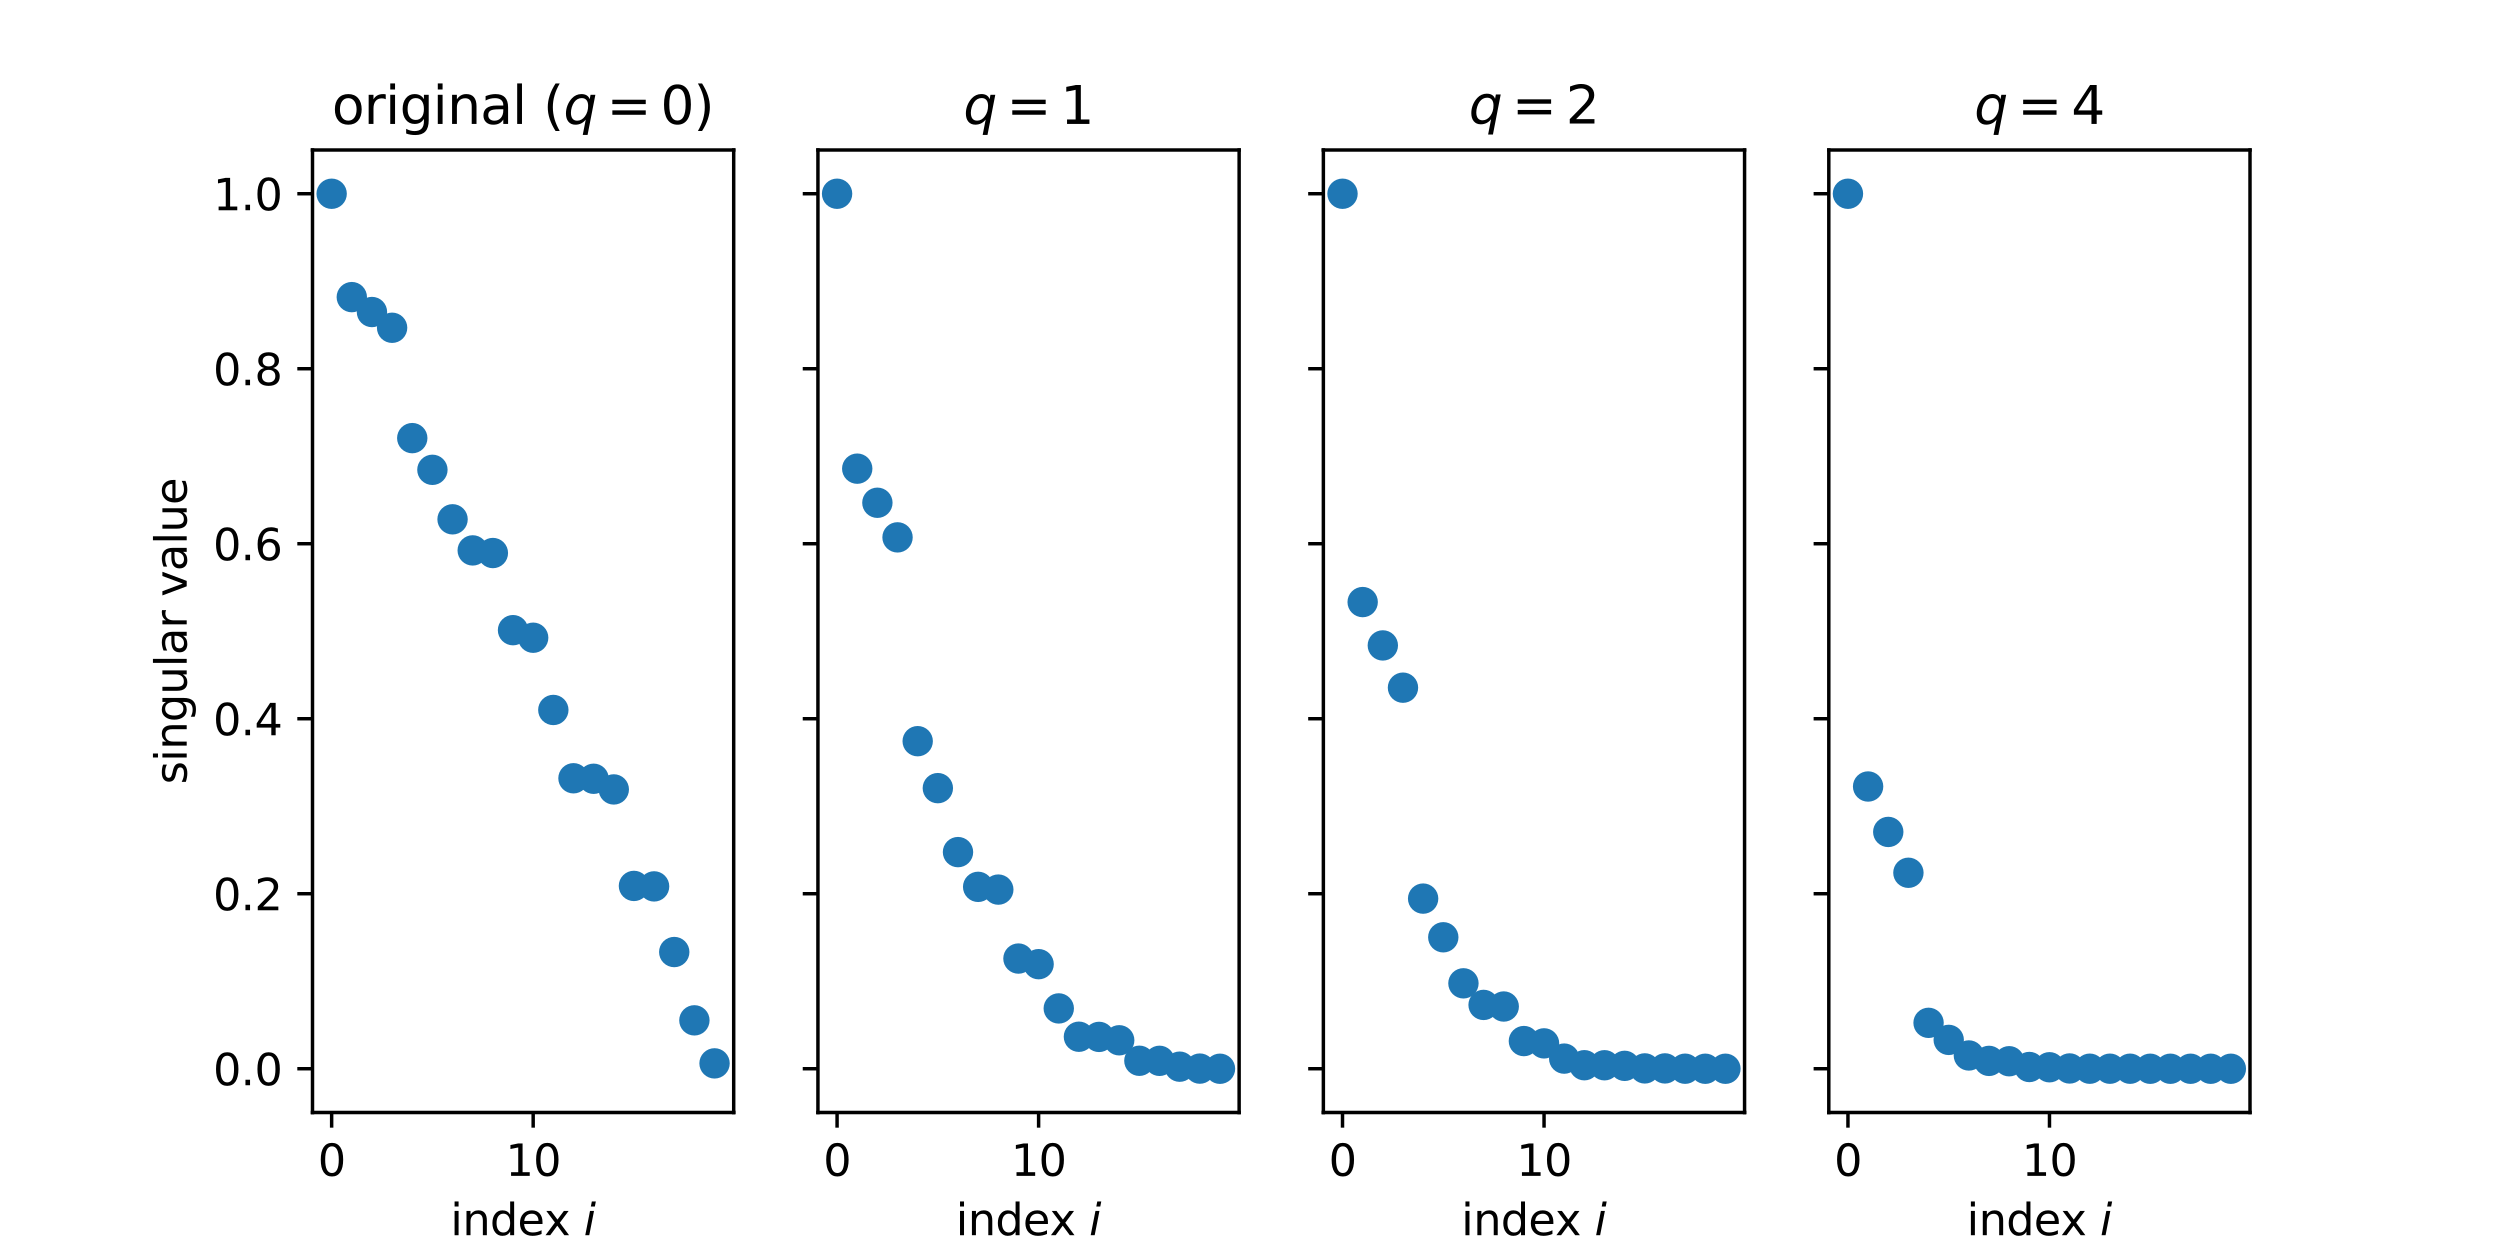 <?xml version="1.0" encoding="utf-8" standalone="no"?>
<!DOCTYPE svg PUBLIC "-//W3C//DTD SVG 1.1//EN"
  "http://www.w3.org/Graphics/SVG/1.1/DTD/svg11.dtd">
<svg xmlns:xlink="http://www.w3.org/1999/xlink" width="576pt" height="288pt" viewBox="0 0 576 288" xmlns="http://www.w3.org/2000/svg" version="1.1">
 <defs>
  <style type="text/css">*{stroke-linejoin: round; stroke-linecap: butt}</style>
 </defs>
 <g id="figure_1">
  <g id="patch_1">
   <path d="M 0 288 
L 576 288 
L 576 0 
L 0 0 
z
" style="fill: #ffffff"/>
  </g>
  <g id="axes_1">
   <g id="patch_2">
    <path d="M 72 256.32 
L 169.043 256.32 
L 169.043 34.56 
L 72 34.56 
z
" style="fill: #ffffff"/>
   </g>
   <g id="matplotlib.axis_1">
    <g id="xtick_1">
     <g id="line2d_1">
      <defs>
       <path id="ma89fadae6f" d="M 0 0 
L 0 3.5 
" style="stroke: #000000; stroke-width: 0.8"/>
      </defs>
      <g>
       <use xlink:href="#ma89fadae6f" x="76.411" y="256.32" style="stroke: #000000; stroke-width: 0.8"/>
      </g>
     </g>
     <g id="text_1">
      <!-- 0 -->
      <g transform="translate(73.23 270.918) scale(0.1 -0.1)">
       <defs>
        <path id="DejaVuSans-30" d="M 2034 4250 
Q 1547 4250 1301 3770 
Q 1056 3291 1056 2328 
Q 1056 1369 1301 889 
Q 1547 409 2034 409 
Q 2525 409 2770 889 
Q 3016 1369 3016 2328 
Q 3016 3291 2770 3770 
Q 2525 4250 2034 4250 
z
M 2034 4750 
Q 2819 4750 3233 4129 
Q 3647 3509 3647 2328 
Q 3647 1150 3233 529 
Q 2819 -91 2034 -91 
Q 1250 -91 836 529 
Q 422 1150 422 2328 
Q 422 3509 836 4129 
Q 1250 4750 2034 4750 
z
" transform="scale(0.016)"/>
       </defs>
       <use xlink:href="#DejaVuSans-30"/>
      </g>
     </g>
    </g>
    <g id="xtick_2">
     <g id="line2d_2">
      <g>
       <use xlink:href="#ma89fadae6f" x="122.843" y="256.32" style="stroke: #000000; stroke-width: 0.8"/>
      </g>
     </g>
     <g id="text_2">
      <!-- 10 -->
      <g transform="translate(116.481 270.918) scale(0.1 -0.1)">
       <defs>
        <path id="DejaVuSans-31" d="M 794 531 
L 1825 531 
L 1825 4091 
L 703 3866 
L 703 4441 
L 1819 4666 
L 2450 4666 
L 2450 531 
L 3481 531 
L 3481 0 
L 794 0 
L 794 531 
z
" transform="scale(0.016)"/>
       </defs>
       <use xlink:href="#DejaVuSans-31"/>
       <use xlink:href="#DejaVuSans-30" x="63.623"/>
      </g>
     </g>
    </g>
    <g id="text_3">
     <!-- index $i$ -->
     <g transform="translate(103.772 284.597) scale(0.1 -0.1)">
      <defs>
       <path id="DejaVuSans-69" d="M 603 3500 
L 1178 3500 
L 1178 0 
L 603 0 
L 603 3500 
z
M 603 4863 
L 1178 4863 
L 1178 4134 
L 603 4134 
L 603 4863 
z
" transform="scale(0.016)"/>
       <path id="DejaVuSans-6e" d="M 3513 2113 
L 3513 0 
L 2938 0 
L 2938 2094 
Q 2938 2591 2744 2837 
Q 2550 3084 2163 3084 
Q 1697 3084 1428 2787 
Q 1159 2491 1159 1978 
L 1159 0 
L 581 0 
L 581 3500 
L 1159 3500 
L 1159 2956 
Q 1366 3272 1645 3428 
Q 1925 3584 2291 3584 
Q 2894 3584 3203 3211 
Q 3513 2838 3513 2113 
z
" transform="scale(0.016)"/>
       <path id="DejaVuSans-64" d="M 2906 2969 
L 2906 4863 
L 3481 4863 
L 3481 0 
L 2906 0 
L 2906 525 
Q 2725 213 2448 61 
Q 2172 -91 1784 -91 
Q 1150 -91 751 415 
Q 353 922 353 1747 
Q 353 2572 751 3078 
Q 1150 3584 1784 3584 
Q 2172 3584 2448 3432 
Q 2725 3281 2906 2969 
z
M 947 1747 
Q 947 1113 1208 752 
Q 1469 391 1925 391 
Q 2381 391 2643 752 
Q 2906 1113 2906 1747 
Q 2906 2381 2643 2742 
Q 2381 3103 1925 3103 
Q 1469 3103 1208 2742 
Q 947 2381 947 1747 
z
" transform="scale(0.016)"/>
       <path id="DejaVuSans-65" d="M 3597 1894 
L 3597 1613 
L 953 1613 
Q 991 1019 1311 708 
Q 1631 397 2203 397 
Q 2534 397 2845 478 
Q 3156 559 3463 722 
L 3463 178 
Q 3153 47 2828 -22 
Q 2503 -91 2169 -91 
Q 1331 -91 842 396 
Q 353 884 353 1716 
Q 353 2575 817 3079 
Q 1281 3584 2069 3584 
Q 2775 3584 3186 3129 
Q 3597 2675 3597 1894 
z
M 3022 2063 
Q 3016 2534 2758 2815 
Q 2500 3097 2075 3097 
Q 1594 3097 1305 2825 
Q 1016 2553 972 2059 
L 3022 2063 
z
" transform="scale(0.016)"/>
       <path id="DejaVuSans-78" d="M 3513 3500 
L 2247 1797 
L 3578 0 
L 2900 0 
L 1881 1375 
L 863 0 
L 184 0 
L 1544 1831 
L 300 3500 
L 978 3500 
L 1906 2253 
L 2834 3500 
L 3513 3500 
z
" transform="scale(0.016)"/>
       <path id="DejaVuSans-20" transform="scale(0.016)"/>
       <path id="DejaVuSans-Oblique-69" d="M 1172 4863 
L 1747 4863 
L 1606 4134 
L 1031 4134 
L 1172 4863 
z
M 909 3500 
L 1484 3500 
L 800 0 
L 225 0 
L 909 3500 
z
" transform="scale(0.016)"/>
      </defs>
      <use xlink:href="#DejaVuSans-69" transform="translate(0 0.016)"/>
      <use xlink:href="#DejaVuSans-6e" transform="translate(27.783 0.016)"/>
      <use xlink:href="#DejaVuSans-64" transform="translate(91.162 0.016)"/>
      <use xlink:href="#DejaVuSans-65" transform="translate(154.639 0.016)"/>
      <use xlink:href="#DejaVuSans-78" transform="translate(216.162 0.016)"/>
      <use xlink:href="#DejaVuSans-20" transform="translate(275.342 0.016)"/>
      <use xlink:href="#DejaVuSans-Oblique-69" transform="translate(307.129 0.016)"/>
     </g>
    </g>
   </g>
   <g id="matplotlib.axis_2">
    <g id="ytick_1">
     <g id="line2d_3">
      <defs>
       <path id="me2d6661a42" d="M 0 0 
L -3.5 0 
" style="stroke: #000000; stroke-width: 0.8"/>
      </defs>
      <g>
       <use xlink:href="#me2d6661a42" x="72" y="246.24" style="stroke: #000000; stroke-width: 0.8"/>
      </g>
     </g>
     <g id="text_4">
      <!-- 0.0 -->
      <g transform="translate(49.097 250.039) scale(0.1 -0.1)">
       <defs>
        <path id="DejaVuSans-2e" d="M 684 794 
L 1344 794 
L 1344 0 
L 684 0 
L 684 794 
z
" transform="scale(0.016)"/>
       </defs>
       <use xlink:href="#DejaVuSans-30"/>
       <use xlink:href="#DejaVuSans-2e" x="63.623"/>
       <use xlink:href="#DejaVuSans-30" x="95.41"/>
      </g>
     </g>
    </g>
    <g id="ytick_2">
     <g id="line2d_4">
      <g>
       <use xlink:href="#me2d6661a42" x="72" y="205.92" style="stroke: #000000; stroke-width: 0.8"/>
      </g>
     </g>
     <g id="text_5">
      <!-- 0.2 -->
      <g transform="translate(49.097 209.719) scale(0.1 -0.1)">
       <defs>
        <path id="DejaVuSans-32" d="M 1228 531 
L 3431 531 
L 3431 0 
L 469 0 
L 469 531 
Q 828 903 1448 1529 
Q 2069 2156 2228 2338 
Q 2531 2678 2651 2914 
Q 2772 3150 2772 3378 
Q 2772 3750 2511 3984 
Q 2250 4219 1831 4219 
Q 1534 4219 1204 4116 
Q 875 4013 500 3803 
L 500 4441 
Q 881 4594 1212 4672 
Q 1544 4750 1819 4750 
Q 2544 4750 2975 4387 
Q 3406 4025 3406 3419 
Q 3406 3131 3298 2873 
Q 3191 2616 2906 2266 
Q 2828 2175 2409 1742 
Q 1991 1309 1228 531 
z
" transform="scale(0.016)"/>
       </defs>
       <use xlink:href="#DejaVuSans-30"/>
       <use xlink:href="#DejaVuSans-2e" x="63.623"/>
       <use xlink:href="#DejaVuSans-32" x="95.41"/>
      </g>
     </g>
    </g>
    <g id="ytick_3">
     <g id="line2d_5">
      <g>
       <use xlink:href="#me2d6661a42" x="72" y="165.6" style="stroke: #000000; stroke-width: 0.8"/>
      </g>
     </g>
     <g id="text_6">
      <!-- 0.4 -->
      <g transform="translate(49.097 169.399) scale(0.1 -0.1)">
       <defs>
        <path id="DejaVuSans-34" d="M 2419 4116 
L 825 1625 
L 2419 1625 
L 2419 4116 
z
M 2253 4666 
L 3047 4666 
L 3047 1625 
L 3713 1625 
L 3713 1100 
L 3047 1100 
L 3047 0 
L 2419 0 
L 2419 1100 
L 313 1100 
L 313 1709 
L 2253 4666 
z
" transform="scale(0.016)"/>
       </defs>
       <use xlink:href="#DejaVuSans-30"/>
       <use xlink:href="#DejaVuSans-2e" x="63.623"/>
       <use xlink:href="#DejaVuSans-34" x="95.41"/>
      </g>
     </g>
    </g>
    <g id="ytick_4">
     <g id="line2d_6">
      <g>
       <use xlink:href="#me2d6661a42" x="72" y="125.28" style="stroke: #000000; stroke-width: 0.8"/>
      </g>
     </g>
     <g id="text_7">
      <!-- 0.6 -->
      <g transform="translate(49.097 129.079) scale(0.1 -0.1)">
       <defs>
        <path id="DejaVuSans-36" d="M 2113 2584 
Q 1688 2584 1439 2293 
Q 1191 2003 1191 1497 
Q 1191 994 1439 701 
Q 1688 409 2113 409 
Q 2538 409 2786 701 
Q 3034 994 3034 1497 
Q 3034 2003 2786 2293 
Q 2538 2584 2113 2584 
z
M 3366 4563 
L 3366 3988 
Q 3128 4100 2886 4159 
Q 2644 4219 2406 4219 
Q 1781 4219 1451 3797 
Q 1122 3375 1075 2522 
Q 1259 2794 1537 2939 
Q 1816 3084 2150 3084 
Q 2853 3084 3261 2657 
Q 3669 2231 3669 1497 
Q 3669 778 3244 343 
Q 2819 -91 2113 -91 
Q 1303 -91 875 529 
Q 447 1150 447 2328 
Q 447 3434 972 4092 
Q 1497 4750 2381 4750 
Q 2619 4750 2861 4703 
Q 3103 4656 3366 4563 
z
" transform="scale(0.016)"/>
       </defs>
       <use xlink:href="#DejaVuSans-30"/>
       <use xlink:href="#DejaVuSans-2e" x="63.623"/>
       <use xlink:href="#DejaVuSans-36" x="95.41"/>
      </g>
     </g>
    </g>
    <g id="ytick_5">
     <g id="line2d_7">
      <g>
       <use xlink:href="#me2d6661a42" x="72" y="84.96" style="stroke: #000000; stroke-width: 0.8"/>
      </g>
     </g>
     <g id="text_8">
      <!-- 0.8 -->
      <g transform="translate(49.097 88.759) scale(0.1 -0.1)">
       <defs>
        <path id="DejaVuSans-38" d="M 2034 2216 
Q 1584 2216 1326 1975 
Q 1069 1734 1069 1313 
Q 1069 891 1326 650 
Q 1584 409 2034 409 
Q 2484 409 2743 651 
Q 3003 894 3003 1313 
Q 3003 1734 2745 1975 
Q 2488 2216 2034 2216 
z
M 1403 2484 
Q 997 2584 770 2862 
Q 544 3141 544 3541 
Q 544 4100 942 4425 
Q 1341 4750 2034 4750 
Q 2731 4750 3128 4425 
Q 3525 4100 3525 3541 
Q 3525 3141 3298 2862 
Q 3072 2584 2669 2484 
Q 3125 2378 3379 2068 
Q 3634 1759 3634 1313 
Q 3634 634 3220 271 
Q 2806 -91 2034 -91 
Q 1263 -91 848 271 
Q 434 634 434 1313 
Q 434 1759 690 2068 
Q 947 2378 1403 2484 
z
M 1172 3481 
Q 1172 3119 1398 2916 
Q 1625 2713 2034 2713 
Q 2441 2713 2670 2916 
Q 2900 3119 2900 3481 
Q 2900 3844 2670 4047 
Q 2441 4250 2034 4250 
Q 1625 4250 1398 4047 
Q 1172 3844 1172 3481 
z
" transform="scale(0.016)"/>
       </defs>
       <use xlink:href="#DejaVuSans-30"/>
       <use xlink:href="#DejaVuSans-2e" x="63.623"/>
       <use xlink:href="#DejaVuSans-38" x="95.41"/>
      </g>
     </g>
    </g>
    <g id="ytick_6">
     <g id="line2d_8">
      <g>
       <use xlink:href="#me2d6661a42" x="72" y="44.64" style="stroke: #000000; stroke-width: 0.8"/>
      </g>
     </g>
     <g id="text_9">
      <!-- 1.0 -->
      <g transform="translate(49.097 48.439) scale(0.1 -0.1)">
       <use xlink:href="#DejaVuSans-31"/>
       <use xlink:href="#DejaVuSans-2e" x="63.623"/>
       <use xlink:href="#DejaVuSans-30" x="95.41"/>
      </g>
     </g>
    </g>
    <g id="text_10">
     <!-- singular value -->
     <g transform="translate(43.017 180.701) rotate(-90) scale(0.1 -0.1)">
      <defs>
       <path id="DejaVuSans-73" d="M 2834 3397 
L 2834 2853 
Q 2591 2978 2328 3040 
Q 2066 3103 1784 3103 
Q 1356 3103 1142 2972 
Q 928 2841 928 2578 
Q 928 2378 1081 2264 
Q 1234 2150 1697 2047 
L 1894 2003 
Q 2506 1872 2764 1633 
Q 3022 1394 3022 966 
Q 3022 478 2636 193 
Q 2250 -91 1575 -91 
Q 1294 -91 989 -36 
Q 684 19 347 128 
L 347 722 
Q 666 556 975 473 
Q 1284 391 1588 391 
Q 1994 391 2212 530 
Q 2431 669 2431 922 
Q 2431 1156 2273 1281 
Q 2116 1406 1581 1522 
L 1381 1569 
Q 847 1681 609 1914 
Q 372 2147 372 2553 
Q 372 3047 722 3315 
Q 1072 3584 1716 3584 
Q 2034 3584 2315 3537 
Q 2597 3491 2834 3397 
z
" transform="scale(0.016)"/>
       <path id="DejaVuSans-67" d="M 2906 1791 
Q 2906 2416 2648 2759 
Q 2391 3103 1925 3103 
Q 1463 3103 1205 2759 
Q 947 2416 947 1791 
Q 947 1169 1205 825 
Q 1463 481 1925 481 
Q 2391 481 2648 825 
Q 2906 1169 2906 1791 
z
M 3481 434 
Q 3481 -459 3084 -895 
Q 2688 -1331 1869 -1331 
Q 1566 -1331 1297 -1286 
Q 1028 -1241 775 -1147 
L 775 -588 
Q 1028 -725 1275 -790 
Q 1522 -856 1778 -856 
Q 2344 -856 2625 -561 
Q 2906 -266 2906 331 
L 2906 616 
Q 2728 306 2450 153 
Q 2172 0 1784 0 
Q 1141 0 747 490 
Q 353 981 353 1791 
Q 353 2603 747 3093 
Q 1141 3584 1784 3584 
Q 2172 3584 2450 3431 
Q 2728 3278 2906 2969 
L 2906 3500 
L 3481 3500 
L 3481 434 
z
" transform="scale(0.016)"/>
       <path id="DejaVuSans-75" d="M 544 1381 
L 544 3500 
L 1119 3500 
L 1119 1403 
Q 1119 906 1312 657 
Q 1506 409 1894 409 
Q 2359 409 2629 706 
Q 2900 1003 2900 1516 
L 2900 3500 
L 3475 3500 
L 3475 0 
L 2900 0 
L 2900 538 
Q 2691 219 2414 64 
Q 2138 -91 1772 -91 
Q 1169 -91 856 284 
Q 544 659 544 1381 
z
M 1991 3584 
L 1991 3584 
z
" transform="scale(0.016)"/>
       <path id="DejaVuSans-6c" d="M 603 4863 
L 1178 4863 
L 1178 0 
L 603 0 
L 603 4863 
z
" transform="scale(0.016)"/>
       <path id="DejaVuSans-61" d="M 2194 1759 
Q 1497 1759 1228 1600 
Q 959 1441 959 1056 
Q 959 750 1161 570 
Q 1363 391 1709 391 
Q 2188 391 2477 730 
Q 2766 1069 2766 1631 
L 2766 1759 
L 2194 1759 
z
M 3341 1997 
L 3341 0 
L 2766 0 
L 2766 531 
Q 2569 213 2275 61 
Q 1981 -91 1556 -91 
Q 1019 -91 701 211 
Q 384 513 384 1019 
Q 384 1609 779 1909 
Q 1175 2209 1959 2209 
L 2766 2209 
L 2766 2266 
Q 2766 2663 2505 2880 
Q 2244 3097 1772 3097 
Q 1472 3097 1187 3025 
Q 903 2953 641 2809 
L 641 3341 
Q 956 3463 1253 3523 
Q 1550 3584 1831 3584 
Q 2591 3584 2966 3190 
Q 3341 2797 3341 1997 
z
" transform="scale(0.016)"/>
       <path id="DejaVuSans-72" d="M 2631 2963 
Q 2534 3019 2420 3045 
Q 2306 3072 2169 3072 
Q 1681 3072 1420 2755 
Q 1159 2438 1159 1844 
L 1159 0 
L 581 0 
L 581 3500 
L 1159 3500 
L 1159 2956 
Q 1341 3275 1631 3429 
Q 1922 3584 2338 3584 
Q 2397 3584 2469 3576 
Q 2541 3569 2628 3553 
L 2631 2963 
z
" transform="scale(0.016)"/>
       <path id="DejaVuSans-76" d="M 191 3500 
L 800 3500 
L 1894 563 
L 2988 3500 
L 3597 3500 
L 2284 0 
L 1503 0 
L 191 3500 
z
" transform="scale(0.016)"/>
      </defs>
      <use xlink:href="#DejaVuSans-73"/>
      <use xlink:href="#DejaVuSans-69" x="52.1"/>
      <use xlink:href="#DejaVuSans-6e" x="79.883"/>
      <use xlink:href="#DejaVuSans-67" x="143.262"/>
      <use xlink:href="#DejaVuSans-75" x="206.738"/>
      <use xlink:href="#DejaVuSans-6c" x="270.117"/>
      <use xlink:href="#DejaVuSans-61" x="297.9"/>
      <use xlink:href="#DejaVuSans-72" x="359.18"/>
      <use xlink:href="#DejaVuSans-20" x="400.293"/>
      <use xlink:href="#DejaVuSans-76" x="432.08"/>
      <use xlink:href="#DejaVuSans-61" x="491.26"/>
      <use xlink:href="#DejaVuSans-6c" x="552.539"/>
      <use xlink:href="#DejaVuSans-75" x="580.322"/>
      <use xlink:href="#DejaVuSans-65" x="643.701"/>
     </g>
    </g>
   </g>
   <g id="line2d_9">
    <defs>
     <path id="m7eb30e4336" d="M 0 3 
C 0.796 3 1.559 2.684 2.121 2.121 
C 2.684 1.559 3 0.796 3 0 
C 3 -0.796 2.684 -1.559 2.121 -2.121 
C 1.559 -2.684 0.796 -3 0 -3 
C -0.796 -3 -1.559 -2.684 -2.121 -2.121 
C -2.684 -1.559 -3 -0.796 -3 0 
C -3 0.796 -2.684 1.559 -2.121 2.121 
C -1.559 2.684 -0.796 3 0 3 
z
" style="stroke: #1f77b4"/>
    </defs>
    <g clip-path="url(#pa3178391f2)">
     <use xlink:href="#m7eb30e4336" x="76.411" y="44.64" style="fill: #1f77b4; stroke: #1f77b4"/>
     <use xlink:href="#m7eb30e4336" x="81.054" y="68.456" style="fill: #1f77b4; stroke: #1f77b4"/>
     <use xlink:href="#m7eb30e4336" x="85.698" y="71.89" style="fill: #1f77b4; stroke: #1f77b4"/>
     <use xlink:href="#m7eb30e4336" x="90.341" y="75.518" style="fill: #1f77b4; stroke: #1f77b4"/>
     <use xlink:href="#m7eb30e4336" x="94.984" y="100.944" style="fill: #1f77b4; stroke: #1f77b4"/>
     <use xlink:href="#m7eb30e4336" x="99.627" y="108.247" style="fill: #1f77b4; stroke: #1f77b4"/>
     <use xlink:href="#m7eb30e4336" x="104.27" y="119.65" style="fill: #1f77b4; stroke: #1f77b4"/>
     <use xlink:href="#m7eb30e4336" x="108.914" y="126.814" style="fill: #1f77b4; stroke: #1f77b4"/>
     <use xlink:href="#m7eb30e4336" x="113.557" y="127.418" style="fill: #1f77b4; stroke: #1f77b4"/>
     <use xlink:href="#m7eb30e4336" x="118.2" y="145.19" style="fill: #1f77b4; stroke: #1f77b4"/>
     <use xlink:href="#m7eb30e4336" x="122.843" y="146.934" style="fill: #1f77b4; stroke: #1f77b4"/>
     <use xlink:href="#m7eb30e4336" x="127.487" y="163.576" style="fill: #1f77b4; stroke: #1f77b4"/>
     <use xlink:href="#m7eb30e4336" x="132.13" y="179.313" style="fill: #1f77b4; stroke: #1f77b4"/>
     <use xlink:href="#m7eb30e4336" x="136.773" y="179.429" style="fill: #1f77b4; stroke: #1f77b4"/>
     <use xlink:href="#m7eb30e4336" x="141.416" y="181.884" style="fill: #1f77b4; stroke: #1f77b4"/>
     <use xlink:href="#m7eb30e4336" x="146.059" y="204.117" style="fill: #1f77b4; stroke: #1f77b4"/>
     <use xlink:href="#m7eb30e4336" x="150.703" y="204.226" style="fill: #1f77b4; stroke: #1f77b4"/>
     <use xlink:href="#m7eb30e4336" x="155.346" y="219.349" style="fill: #1f77b4; stroke: #1f77b4"/>
     <use xlink:href="#m7eb30e4336" x="159.989" y="235.088" style="fill: #1f77b4; stroke: #1f77b4"/>
     <use xlink:href="#m7eb30e4336" x="164.632" y="245.002" style="fill: #1f77b4; stroke: #1f77b4"/>
    </g>
   </g>
   <g id="patch_3">
    <path d="M 72 256.32 
L 72 34.56 
" style="fill: none; stroke: #000000; stroke-width: 0.8; stroke-linejoin: miter; stroke-linecap: square"/>
   </g>
   <g id="patch_4">
    <path d="M 169.043 256.32 
L 169.043 34.56 
" style="fill: none; stroke: #000000; stroke-width: 0.8; stroke-linejoin: miter; stroke-linecap: square"/>
   </g>
   <g id="patch_5">
    <path d="M 72 256.32 
L 169.043 256.32 
" style="fill: none; stroke: #000000; stroke-width: 0.8; stroke-linejoin: miter; stroke-linecap: square"/>
   </g>
   <g id="patch_6">
    <path d="M 72 34.56 
L 169.043 34.56 
" style="fill: none; stroke: #000000; stroke-width: 0.8; stroke-linejoin: miter; stroke-linecap: square"/>
   </g>
   <g id="text_11">
    <!-- original ($q=0$) -->
    <g transform="translate(76.482 28.56) scale(0.12 -0.12)">
     <defs>
      <path id="DejaVuSans-6f" d="M 1959 3097 
Q 1497 3097 1228 2736 
Q 959 2375 959 1747 
Q 959 1119 1226 758 
Q 1494 397 1959 397 
Q 2419 397 2687 759 
Q 2956 1122 2956 1747 
Q 2956 2369 2687 2733 
Q 2419 3097 1959 3097 
z
M 1959 3584 
Q 2709 3584 3137 3096 
Q 3566 2609 3566 1747 
Q 3566 888 3137 398 
Q 2709 -91 1959 -91 
Q 1206 -91 779 398 
Q 353 888 353 1747 
Q 353 2609 779 3096 
Q 1206 3584 1959 3584 
z
" transform="scale(0.016)"/>
      <path id="DejaVuSans-28" d="M 1984 4856 
Q 1566 4138 1362 3434 
Q 1159 2731 1159 2009 
Q 1159 1288 1364 580 
Q 1569 -128 1984 -844 
L 1484 -844 
Q 1016 -109 783 600 
Q 550 1309 550 2009 
Q 550 2706 781 3412 
Q 1013 4119 1484 4856 
L 1984 4856 
z
" transform="scale(0.016)"/>
      <path id="DejaVuSans-Oblique-71" d="M 2669 525 
Q 2438 222 2123 65 
Q 1809 -91 1428 -91 
Q 897 -91 595 267 
Q 294 625 294 1253 
Q 294 1759 480 2231 
Q 666 2703 1013 3078 
Q 1238 3322 1530 3453 
Q 1822 3584 2144 3584 
Q 2531 3584 2781 3431 
Q 3031 3278 3144 2969 
L 3244 3494 
L 3822 3494 
L 2888 -1319 
L 2309 -1319 
L 2669 525 
z
M 891 1338 
Q 891 875 1084 633 
Q 1278 391 1644 391 
Q 2188 391 2572 911 
Q 2956 1431 2956 2175 
Q 2956 2625 2757 2864 
Q 2559 3103 2188 3103 
Q 1916 3103 1684 2976 
Q 1453 2850 1281 2606 
Q 1100 2350 995 2006 
Q 891 1663 891 1338 
z
" transform="scale(0.016)"/>
      <path id="DejaVuSans-3d" d="M 678 2906 
L 4684 2906 
L 4684 2381 
L 678 2381 
L 678 2906 
z
M 678 1631 
L 4684 1631 
L 4684 1100 
L 678 1100 
L 678 1631 
z
" transform="scale(0.016)"/>
      <path id="DejaVuSans-29" d="M 513 4856 
L 1013 4856 
Q 1481 4119 1714 3412 
Q 1947 2706 1947 2009 
Q 1947 1309 1714 600 
Q 1481 -109 1013 -844 
L 513 -844 
Q 928 -128 1133 580 
Q 1338 1288 1338 2009 
Q 1338 2731 1133 3434 
Q 928 4138 513 4856 
z
" transform="scale(0.016)"/>
     </defs>
     <use xlink:href="#DejaVuSans-6f" transform="translate(0 0.016)"/>
     <use xlink:href="#DejaVuSans-72" transform="translate(61.182 0.016)"/>
     <use xlink:href="#DejaVuSans-69" transform="translate(102.295 0.016)"/>
     <use xlink:href="#DejaVuSans-67" transform="translate(130.078 0.016)"/>
     <use xlink:href="#DejaVuSans-69" transform="translate(193.555 0.016)"/>
     <use xlink:href="#DejaVuSans-6e" transform="translate(221.338 0.016)"/>
     <use xlink:href="#DejaVuSans-61" transform="translate(284.717 0.016)"/>
     <use xlink:href="#DejaVuSans-6c" transform="translate(345.996 0.016)"/>
     <use xlink:href="#DejaVuSans-20" transform="translate(373.779 0.016)"/>
     <use xlink:href="#DejaVuSans-28" transform="translate(405.566 0.016)"/>
     <use xlink:href="#DejaVuSans-Oblique-71" transform="translate(444.58 0.016)"/>
     <use xlink:href="#DejaVuSans-3d" transform="translate(527.539 0.016)"/>
     <use xlink:href="#DejaVuSans-30" transform="translate(630.811 0.016)"/>
     <use xlink:href="#DejaVuSans-29" transform="translate(694.434 0.016)"/>
    </g>
   </g>
  </g>
  <g id="axes_2">
   <g id="patch_7">
    <path d="M 188.452 256.32 
L 285.496 256.32 
L 285.496 34.56 
L 188.452 34.56 
z
" style="fill: #ffffff"/>
   </g>
   <g id="matplotlib.axis_3">
    <g id="xtick_3">
     <g id="line2d_10">
      <g>
       <use xlink:href="#ma89fadae6f" x="192.863" y="256.32" style="stroke: #000000; stroke-width: 0.8"/>
      </g>
     </g>
     <g id="text_12">
      <!-- 0 -->
      <g transform="translate(189.682 270.918) scale(0.1 -0.1)">
       <use xlink:href="#DejaVuSans-30"/>
      </g>
     </g>
    </g>
    <g id="xtick_4">
     <g id="line2d_11">
      <g>
       <use xlink:href="#ma89fadae6f" x="239.296" y="256.32" style="stroke: #000000; stroke-width: 0.8"/>
      </g>
     </g>
     <g id="text_13">
      <!-- 10 -->
      <g transform="translate(232.933 270.918) scale(0.1 -0.1)">
       <use xlink:href="#DejaVuSans-31"/>
       <use xlink:href="#DejaVuSans-30" x="63.623"/>
      </g>
     </g>
    </g>
    <g id="text_14">
     <!-- index $i$ -->
     <g transform="translate(220.224 284.597) scale(0.1 -0.1)">
      <use xlink:href="#DejaVuSans-69" transform="translate(0 0.016)"/>
      <use xlink:href="#DejaVuSans-6e" transform="translate(27.783 0.016)"/>
      <use xlink:href="#DejaVuSans-64" transform="translate(91.162 0.016)"/>
      <use xlink:href="#DejaVuSans-65" transform="translate(154.639 0.016)"/>
      <use xlink:href="#DejaVuSans-78" transform="translate(216.162 0.016)"/>
      <use xlink:href="#DejaVuSans-20" transform="translate(275.342 0.016)"/>
      <use xlink:href="#DejaVuSans-Oblique-69" transform="translate(307.129 0.016)"/>
     </g>
    </g>
   </g>
   <g id="matplotlib.axis_4">
    <g id="ytick_7">
     <g id="line2d_12">
      <g>
       <use xlink:href="#me2d6661a42" x="188.452" y="246.24" style="stroke: #000000; stroke-width: 0.8"/>
      </g>
     </g>
    </g>
    <g id="ytick_8">
     <g id="line2d_13">
      <g>
       <use xlink:href="#me2d6661a42" x="188.452" y="205.92" style="stroke: #000000; stroke-width: 0.8"/>
      </g>
     </g>
    </g>
    <g id="ytick_9">
     <g id="line2d_14">
      <g>
       <use xlink:href="#me2d6661a42" x="188.452" y="165.6" style="stroke: #000000; stroke-width: 0.8"/>
      </g>
     </g>
    </g>
    <g id="ytick_10">
     <g id="line2d_15">
      <g>
       <use xlink:href="#me2d6661a42" x="188.452" y="125.28" style="stroke: #000000; stroke-width: 0.8"/>
      </g>
     </g>
    </g>
    <g id="ytick_11">
     <g id="line2d_16">
      <g>
       <use xlink:href="#me2d6661a42" x="188.452" y="84.96" style="stroke: #000000; stroke-width: 0.8"/>
      </g>
     </g>
    </g>
    <g id="ytick_12">
     <g id="line2d_17">
      <g>
       <use xlink:href="#me2d6661a42" x="188.452" y="44.64" style="stroke: #000000; stroke-width: 0.8"/>
      </g>
     </g>
    </g>
   </g>
   <g id="line2d_18">
    <g clip-path="url(#p36984db230)">
     <use xlink:href="#m7eb30e4336" x="192.863" y="44.64" style="fill: #1f77b4; stroke: #1f77b4"/>
     <use xlink:href="#m7eb30e4336" x="197.506" y="107.98" style="fill: #1f77b4; stroke: #1f77b4"/>
     <use xlink:href="#m7eb30e4336" x="202.15" y="115.837" style="fill: #1f77b4; stroke: #1f77b4"/>
     <use xlink:href="#m7eb30e4336" x="206.793" y="123.81" style="fill: #1f77b4; stroke: #1f77b4"/>
     <use xlink:href="#m7eb30e4336" x="211.436" y="170.769" style="fill: #1f77b4; stroke: #1f77b4"/>
     <use xlink:href="#m7eb30e4336" x="216.079" y="181.587" style="fill: #1f77b4; stroke: #1f77b4"/>
     <use xlink:href="#m7eb30e4336" x="220.723" y="196.326" style="fill: #1f77b4; stroke: #1f77b4"/>
     <use xlink:href="#m7eb30e4336" x="225.366" y="204.331" style="fill: #1f77b4; stroke: #1f77b4"/>
     <use xlink:href="#m7eb30e4336" x="230.009" y="204.963" style="fill: #1f77b4; stroke: #1f77b4"/>
     <use xlink:href="#m7eb30e4336" x="234.652" y="220.852" style="fill: #1f77b4; stroke: #1f77b4"/>
     <use xlink:href="#m7eb30e4336" x="239.296" y="222.144" style="fill: #1f77b4; stroke: #1f77b4"/>
     <use xlink:href="#m7eb30e4336" x="243.939" y="232.341" style="fill: #1f77b4; stroke: #1f77b4"/>
     <use xlink:href="#m7eb30e4336" x="248.582" y="238.864" style="fill: #1f77b4; stroke: #1f77b4"/>
     <use xlink:href="#m7eb30e4336" x="253.225" y="238.902" style="fill: #1f77b4; stroke: #1f77b4"/>
     <use xlink:href="#m7eb30e4336" x="257.868" y="239.682" style="fill: #1f77b4; stroke: #1f77b4"/>
     <use xlink:href="#m7eb30e4336" x="262.512" y="244.401" style="fill: #1f77b4; stroke: #1f77b4"/>
     <use xlink:href="#m7eb30e4336" x="267.155" y="244.415" style="fill: #1f77b4; stroke: #1f77b4"/>
     <use xlink:href="#m7eb30e4336" x="271.798" y="245.762" style="fill: #1f77b4; stroke: #1f77b4"/>
     <use xlink:href="#m7eb30e4336" x="276.441" y="246.206" style="fill: #1f77b4; stroke: #1f77b4"/>
     <use xlink:href="#m7eb30e4336" x="281.085" y="246.24" style="fill: #1f77b4; stroke: #1f77b4"/>
    </g>
   </g>
   <g id="patch_8">
    <path d="M 188.452 256.32 
L 188.452 34.56 
" style="fill: none; stroke: #000000; stroke-width: 0.8; stroke-linejoin: miter; stroke-linecap: square"/>
   </g>
   <g id="patch_9">
    <path d="M 285.496 256.32 
L 285.496 34.56 
" style="fill: none; stroke: #000000; stroke-width: 0.8; stroke-linejoin: miter; stroke-linecap: square"/>
   </g>
   <g id="patch_10">
    <path d="M 188.452 256.32 
L 285.496 256.32 
" style="fill: none; stroke: #000000; stroke-width: 0.8; stroke-linejoin: miter; stroke-linecap: square"/>
   </g>
   <g id="patch_11">
    <path d="M 188.452 34.56 
L 285.496 34.56 
" style="fill: none; stroke: #000000; stroke-width: 0.8; stroke-linejoin: miter; stroke-linecap: square"/>
   </g>
   <g id="text_15">
    <!-- $q=1$ -->
    <g transform="translate(221.974 28.56) scale(0.12 -0.12)">
     <use xlink:href="#DejaVuSans-Oblique-71" transform="translate(0 0.094)"/>
     <use xlink:href="#DejaVuSans-3d" transform="translate(82.959 0.094)"/>
     <use xlink:href="#DejaVuSans-31" transform="translate(186.23 0.094)"/>
    </g>
   </g>
  </g>
  <g id="axes_3">
   <g id="patch_12">
    <path d="M 304.904 256.32 
L 401.948 256.32 
L 401.948 34.56 
L 304.904 34.56 
z
" style="fill: #ffffff"/>
   </g>
   <g id="matplotlib.axis_5">
    <g id="xtick_5">
     <g id="line2d_19">
      <g>
       <use xlink:href="#ma89fadae6f" x="309.315" y="256.32" style="stroke: #000000; stroke-width: 0.8"/>
      </g>
     </g>
     <g id="text_16">
      <!-- 0 -->
      <g transform="translate(306.134 270.918) scale(0.1 -0.1)">
       <use xlink:href="#DejaVuSans-30"/>
      </g>
     </g>
    </g>
    <g id="xtick_6">
     <g id="line2d_20">
      <g>
       <use xlink:href="#ma89fadae6f" x="355.748" y="256.32" style="stroke: #000000; stroke-width: 0.8"/>
      </g>
     </g>
     <g id="text_17">
      <!-- 10 -->
      <g transform="translate(349.385 270.918) scale(0.1 -0.1)">
       <use xlink:href="#DejaVuSans-31"/>
       <use xlink:href="#DejaVuSans-30" x="63.623"/>
      </g>
     </g>
    </g>
    <g id="text_18">
     <!-- index $i$ -->
     <g transform="translate(336.676 284.597) scale(0.1 -0.1)">
      <use xlink:href="#DejaVuSans-69" transform="translate(0 0.016)"/>
      <use xlink:href="#DejaVuSans-6e" transform="translate(27.783 0.016)"/>
      <use xlink:href="#DejaVuSans-64" transform="translate(91.162 0.016)"/>
      <use xlink:href="#DejaVuSans-65" transform="translate(154.639 0.016)"/>
      <use xlink:href="#DejaVuSans-78" transform="translate(216.162 0.016)"/>
      <use xlink:href="#DejaVuSans-20" transform="translate(275.342 0.016)"/>
      <use xlink:href="#DejaVuSans-Oblique-69" transform="translate(307.129 0.016)"/>
     </g>
    </g>
   </g>
   <g id="matplotlib.axis_6">
    <g id="ytick_13">
     <g id="line2d_21">
      <g>
       <use xlink:href="#me2d6661a42" x="304.904" y="246.24" style="stroke: #000000; stroke-width: 0.8"/>
      </g>
     </g>
    </g>
    <g id="ytick_14">
     <g id="line2d_22">
      <g>
       <use xlink:href="#me2d6661a42" x="304.904" y="205.92" style="stroke: #000000; stroke-width: 0.8"/>
      </g>
     </g>
    </g>
    <g id="ytick_15">
     <g id="line2d_23">
      <g>
       <use xlink:href="#me2d6661a42" x="304.904" y="165.6" style="stroke: #000000; stroke-width: 0.8"/>
      </g>
     </g>
    </g>
    <g id="ytick_16">
     <g id="line2d_24">
      <g>
       <use xlink:href="#me2d6661a42" x="304.904" y="125.28" style="stroke: #000000; stroke-width: 0.8"/>
      </g>
     </g>
    </g>
    <g id="ytick_17">
     <g id="line2d_25">
      <g>
       <use xlink:href="#me2d6661a42" x="304.904" y="84.96" style="stroke: #000000; stroke-width: 0.8"/>
      </g>
     </g>
    </g>
    <g id="ytick_18">
     <g id="line2d_26">
      <g>
       <use xlink:href="#me2d6661a42" x="304.904" y="44.64" style="stroke: #000000; stroke-width: 0.8"/>
      </g>
     </g>
    </g>
   </g>
   <g id="line2d_27">
    <g clip-path="url(#p6956aa4bcf)">
     <use xlink:href="#m7eb30e4336" x="309.315" y="44.64" style="fill: #1f77b4; stroke: #1f77b4"/>
     <use xlink:href="#m7eb30e4336" x="313.959" y="138.717" style="fill: #1f77b4; stroke: #1f77b4"/>
     <use xlink:href="#m7eb30e4336" x="318.602" y="148.707" style="fill: #1f77b4; stroke: #1f77b4"/>
     <use xlink:href="#m7eb30e4336" x="323.245" y="158.441" style="fill: #1f77b4; stroke: #1f77b4"/>
     <use xlink:href="#m7eb30e4336" x="327.888" y="207.039" style="fill: #1f77b4; stroke: #1f77b4"/>
     <use xlink:href="#m7eb30e4336" x="332.532" y="215.949" style="fill: #1f77b4; stroke: #1f77b4"/>
     <use xlink:href="#m7eb30e4336" x="337.175" y="226.559" style="fill: #1f77b4; stroke: #1f77b4"/>
     <use xlink:href="#m7eb30e4336" x="341.818" y="231.533" style="fill: #1f77b4; stroke: #1f77b4"/>
     <use xlink:href="#m7eb30e4336" x="346.461" y="231.901" style="fill: #1f77b4; stroke: #1f77b4"/>
     <use xlink:href="#m7eb30e4336" x="351.104" y="239.861" style="fill: #1f77b4; stroke: #1f77b4"/>
     <use xlink:href="#m7eb30e4336" x="355.748" y="240.393" style="fill: #1f77b4; stroke: #1f77b4"/>
     <use xlink:href="#m7eb30e4336" x="360.391" y="243.903" style="fill: #1f77b4; stroke: #1f77b4"/>
     <use xlink:href="#m7eb30e4336" x="365.034" y="245.427" style="fill: #1f77b4; stroke: #1f77b4"/>
     <use xlink:href="#m7eb30e4336" x="369.677" y="245.434" style="fill: #1f77b4; stroke: #1f77b4"/>
     <use xlink:href="#m7eb30e4336" x="374.321" y="245.572" style="fill: #1f77b4; stroke: #1f77b4"/>
     <use xlink:href="#m7eb30e4336" x="378.964" y="246.16" style="fill: #1f77b4; stroke: #1f77b4"/>
     <use xlink:href="#m7eb30e4336" x="383.607" y="246.161" style="fill: #1f77b4; stroke: #1f77b4"/>
     <use xlink:href="#m7eb30e4336" x="388.25" y="246.231" style="fill: #1f77b4; stroke: #1f77b4"/>
     <use xlink:href="#m7eb30e4336" x="392.894" y="246.24" style="fill: #1f77b4; stroke: #1f77b4"/>
     <use xlink:href="#m7eb30e4336" x="397.537" y="246.24" style="fill: #1f77b4; stroke: #1f77b4"/>
    </g>
   </g>
   <g id="patch_13">
    <path d="M 304.904 256.32 
L 304.904 34.56 
" style="fill: none; stroke: #000000; stroke-width: 0.8; stroke-linejoin: miter; stroke-linecap: square"/>
   </g>
   <g id="patch_14">
    <path d="M 401.948 256.32 
L 401.948 34.56 
" style="fill: none; stroke: #000000; stroke-width: 0.8; stroke-linejoin: miter; stroke-linecap: square"/>
   </g>
   <g id="patch_15">
    <path d="M 304.904 256.32 
L 401.948 256.32 
" style="fill: none; stroke: #000000; stroke-width: 0.8; stroke-linejoin: miter; stroke-linecap: square"/>
   </g>
   <g id="patch_16">
    <path d="M 304.904 34.56 
L 401.948 34.56 
" style="fill: none; stroke: #000000; stroke-width: 0.8; stroke-linejoin: miter; stroke-linecap: square"/>
   </g>
   <g id="text_19">
    <!-- $q=2$ -->
    <g transform="translate(338.426 28.56) scale(0.12 -0.12)">
     <use xlink:href="#DejaVuSans-Oblique-71" transform="translate(0 0.781)"/>
     <use xlink:href="#DejaVuSans-3d" transform="translate(82.959 0.781)"/>
     <use xlink:href="#DejaVuSans-32" transform="translate(186.23 0.781)"/>
    </g>
   </g>
  </g>
  <g id="axes_4">
   <g id="patch_17">
    <path d="M 421.357 256.32 
L 518.4 256.32 
L 518.4 34.56 
L 421.357 34.56 
z
" style="fill: #ffffff"/>
   </g>
   <g id="matplotlib.axis_7">
    <g id="xtick_7">
     <g id="line2d_28">
      <g>
       <use xlink:href="#ma89fadae6f" x="425.768" y="256.32" style="stroke: #000000; stroke-width: 0.8"/>
      </g>
     </g>
     <g id="text_20">
      <!-- 0 -->
      <g transform="translate(422.586 270.918) scale(0.1 -0.1)">
       <use xlink:href="#DejaVuSans-30"/>
      </g>
     </g>
    </g>
    <g id="xtick_8">
     <g id="line2d_29">
      <g>
       <use xlink:href="#ma89fadae6f" x="472.2" y="256.32" style="stroke: #000000; stroke-width: 0.8"/>
      </g>
     </g>
     <g id="text_21">
      <!-- 10 -->
      <g transform="translate(465.837 270.918) scale(0.1 -0.1)">
       <use xlink:href="#DejaVuSans-31"/>
       <use xlink:href="#DejaVuSans-30" x="63.623"/>
      </g>
     </g>
    </g>
    <g id="text_22">
     <!-- index $i$ -->
     <g transform="translate(453.128 284.597) scale(0.1 -0.1)">
      <use xlink:href="#DejaVuSans-69" transform="translate(0 0.016)"/>
      <use xlink:href="#DejaVuSans-6e" transform="translate(27.783 0.016)"/>
      <use xlink:href="#DejaVuSans-64" transform="translate(91.162 0.016)"/>
      <use xlink:href="#DejaVuSans-65" transform="translate(154.639 0.016)"/>
      <use xlink:href="#DejaVuSans-78" transform="translate(216.162 0.016)"/>
      <use xlink:href="#DejaVuSans-20" transform="translate(275.342 0.016)"/>
      <use xlink:href="#DejaVuSans-Oblique-69" transform="translate(307.129 0.016)"/>
     </g>
    </g>
   </g>
   <g id="matplotlib.axis_8">
    <g id="ytick_19">
     <g id="line2d_30">
      <g>
       <use xlink:href="#me2d6661a42" x="421.357" y="246.24" style="stroke: #000000; stroke-width: 0.8"/>
      </g>
     </g>
    </g>
    <g id="ytick_20">
     <g id="line2d_31">
      <g>
       <use xlink:href="#me2d6661a42" x="421.357" y="205.92" style="stroke: #000000; stroke-width: 0.8"/>
      </g>
     </g>
    </g>
    <g id="ytick_21">
     <g id="line2d_32">
      <g>
       <use xlink:href="#me2d6661a42" x="421.357" y="165.6" style="stroke: #000000; stroke-width: 0.8"/>
      </g>
     </g>
    </g>
    <g id="ytick_22">
     <g id="line2d_33">
      <g>
       <use xlink:href="#me2d6661a42" x="421.357" y="125.28" style="stroke: #000000; stroke-width: 0.8"/>
      </g>
     </g>
    </g>
    <g id="ytick_23">
     <g id="line2d_34">
      <g>
       <use xlink:href="#me2d6661a42" x="421.357" y="84.96" style="stroke: #000000; stroke-width: 0.8"/>
      </g>
     </g>
    </g>
    <g id="ytick_24">
     <g id="line2d_35">
      <g>
       <use xlink:href="#me2d6661a42" x="421.357" y="44.64" style="stroke: #000000; stroke-width: 0.8"/>
      </g>
     </g>
    </g>
   </g>
   <g id="line2d_36">
    <g clip-path="url(#p615c507806)">
     <use xlink:href="#m7eb30e4336" x="425.768" y="44.64" style="fill: #1f77b4; stroke: #1f77b4"/>
     <use xlink:href="#m7eb30e4336" x="430.411" y="181.21" style="fill: #1f77b4; stroke: #1f77b4"/>
     <use xlink:href="#m7eb30e4336" x="435.054" y="191.679" style="fill: #1f77b4; stroke: #1f77b4"/>
     <use xlink:href="#m7eb30e4336" x="439.697" y="201.087" style="fill: #1f77b4; stroke: #1f77b4"/>
     <use xlink:href="#m7eb30e4336" x="444.341" y="235.663" style="fill: #1f77b4; stroke: #1f77b4"/>
     <use xlink:href="#m7eb30e4336" x="448.984" y="239.591" style="fill: #1f77b4; stroke: #1f77b4"/>
     <use xlink:href="#m7eb30e4336" x="453.627" y="243.18" style="fill: #1f77b4; stroke: #1f77b4"/>
     <use xlink:href="#m7eb30e4336" x="458.27" y="244.429" style="fill: #1f77b4; stroke: #1f77b4"/>
     <use xlink:href="#m7eb30e4336" x="462.913" y="244.51" style="fill: #1f77b4; stroke: #1f77b4"/>
     <use xlink:href="#m7eb30e4336" x="467.557" y="245.837" style="fill: #1f77b4; stroke: #1f77b4"/>
     <use xlink:href="#m7eb30e4336" x="472.2" y="245.896" style="fill: #1f77b4; stroke: #1f77b4"/>
     <use xlink:href="#m7eb30e4336" x="476.843" y="246.174" style="fill: #1f77b4; stroke: #1f77b4"/>
     <use xlink:href="#m7eb30e4336" x="481.486" y="246.23" style="fill: #1f77b4; stroke: #1f77b4"/>
     <use xlink:href="#m7eb30e4336" x="486.13" y="246.23" style="fill: #1f77b4; stroke: #1f77b4"/>
     <use xlink:href="#m7eb30e4336" x="490.773" y="246.233" style="fill: #1f77b4; stroke: #1f77b4"/>
     <use xlink:href="#m7eb30e4336" x="495.416" y="246.24" style="fill: #1f77b4; stroke: #1f77b4"/>
     <use xlink:href="#m7eb30e4336" x="500.059" y="246.24" style="fill: #1f77b4; stroke: #1f77b4"/>
     <use xlink:href="#m7eb30e4336" x="504.702" y="246.24" style="fill: #1f77b4; stroke: #1f77b4"/>
     <use xlink:href="#m7eb30e4336" x="509.346" y="246.24" style="fill: #1f77b4; stroke: #1f77b4"/>
     <use xlink:href="#m7eb30e4336" x="513.989" y="246.24" style="fill: #1f77b4; stroke: #1f77b4"/>
    </g>
   </g>
   <g id="patch_18">
    <path d="M 421.357 256.32 
L 421.357 34.56 
" style="fill: none; stroke: #000000; stroke-width: 0.8; stroke-linejoin: miter; stroke-linecap: square"/>
   </g>
   <g id="patch_19">
    <path d="M 518.4 256.32 
L 518.4 34.56 
" style="fill: none; stroke: #000000; stroke-width: 0.8; stroke-linejoin: miter; stroke-linecap: square"/>
   </g>
   <g id="patch_20">
    <path d="M 421.357 256.32 
L 518.4 256.32 
" style="fill: none; stroke: #000000; stroke-width: 0.8; stroke-linejoin: miter; stroke-linecap: square"/>
   </g>
   <g id="patch_21">
    <path d="M 421.357 34.56 
L 518.4 34.56 
" style="fill: none; stroke: #000000; stroke-width: 0.8; stroke-linejoin: miter; stroke-linecap: square"/>
   </g>
   <g id="text_23">
    <!-- $q=4$ -->
    <g transform="translate(454.878 28.56) scale(0.12 -0.12)">
     <use xlink:href="#DejaVuSans-Oblique-71" transform="translate(0 0.094)"/>
     <use xlink:href="#DejaVuSans-3d" transform="translate(82.959 0.094)"/>
     <use xlink:href="#DejaVuSans-34" transform="translate(186.23 0.094)"/>
    </g>
   </g>
  </g>
 </g>
 <defs>
  <clipPath id="pa3178391f2">
   <rect x="72" y="34.56" width="97.043" height="221.76"/>
  </clipPath>
  <clipPath id="p36984db230">
   <rect x="188.452" y="34.56" width="97.043" height="221.76"/>
  </clipPath>
  <clipPath id="p6956aa4bcf">
   <rect x="304.904" y="34.56" width="97.043" height="221.76"/>
  </clipPath>
  <clipPath id="p615c507806">
   <rect x="421.357" y="34.56" width="97.043" height="221.76"/>
  </clipPath>
 </defs>
</svg>

